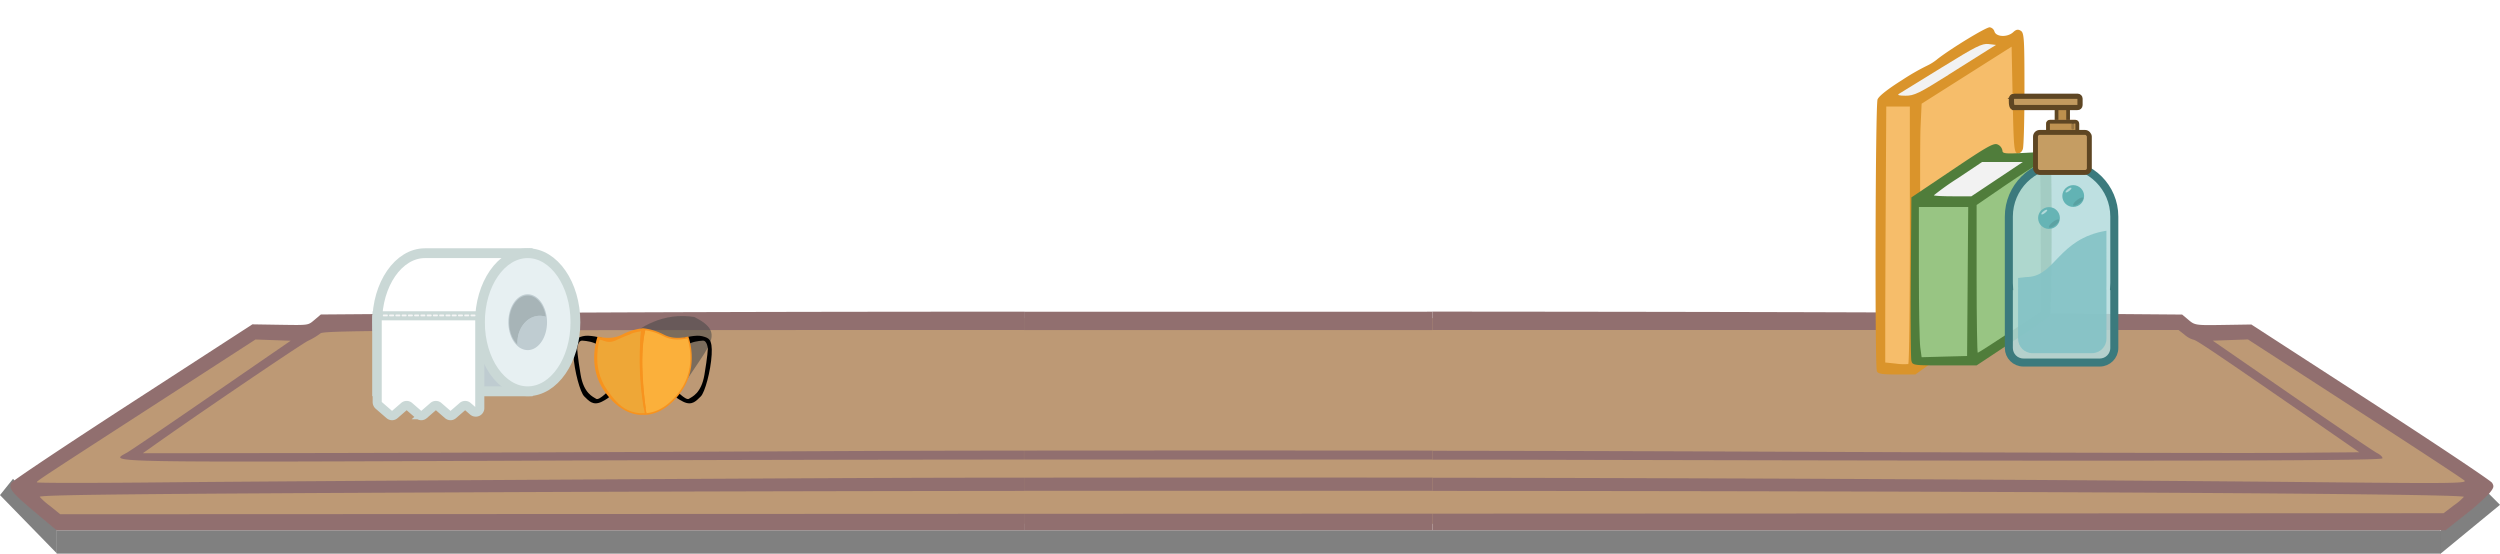 <?xml version="1.0" encoding="UTF-8" standalone="no"?>
<svg
   xmlns:dc="http://purl.org/dc/elements/1.1/"
   xmlns:cc="http://creativecommons.org/ns#"
   xmlns:rdf="http://www.w3.org/1999/02/22-rdf-syntax-ns#"
   xmlns:svg="http://www.w3.org/2000/svg"
   xmlns="http://www.w3.org/2000/svg"
   xmlns:sodipodi="http://sodipodi.sourceforge.net/DTD/sodipodi-0.dtd"
   xmlns:inkscape="http://www.inkscape.org/namespaces/inkscape"
   viewBox="0 0 840.148 186.182"
   version="1.1"
   id="svg1188"
   sodipodi:docname="toiletshelf2.svg"
   inkscape:version="0.92.4 (5da689c313, 2019-01-14)"
   width="840.148"
   height="186.182">
  <sodipodi:namedview
     pagecolor="#ffffff"
     bordercolor="#666666"
     borderopacity="1"
     objecttolerance="10"
     gridtolerance="10"
     guidetolerance="10"
     inkscape:pageopacity="0"
     inkscape:pageshadow="2"
     inkscape:window-width="1910"
     inkscape:window-height="526"
     id="namedview1190"
     showgrid="false"
     inkscape:zoom="6.1168972"
     inkscape:cx="86.370671"
     inkscape:cy="23.570841"
     inkscape:window-x="1922"
     inkscape:window-y="1069"
     inkscape:window-maximized="0"
     inkscape:current-layer="g957" />
  <defs
     id="defs1127">
    <style
       id="style1125">.cls-1{fill:#bd9975;}.cls-2{fill:#916f6f;}.cls-3{fill:#dbca4d;}.cls-4{fill:#ffffcb;}.cls-5{fill:#a14f14;}.cls-6{fill:#f58a01;}.cls-7{fill:#335810;}.cls-8{fill:#649239;}</style>
    <filter
       style="color-interpolation-filters:sRGB"
       inkscape:label="Drop Shadow"
       id="filter6628">
      <feFlood
         flood-opacity="0.498"
         flood-color="rgb(0,0,0)"
         result="flood"
         id="feFlood6618" />
      <feComposite
         in="flood"
         in2="SourceGraphic"
         operator="in"
         result="composite1"
         id="feComposite6620" />
      <feGaussianBlur
         in="composite1"
         stdDeviation="0"
         result="blur"
         id="feGaussianBlur6622" />
      <feOffset
         dx="0.5"
         dy="1.9"
         result="offset"
         id="feOffset6624" />
      <feComposite
         in="SourceGraphic"
         in2="offset"
         operator="over"
         result="composite2"
         id="feComposite6626" />
    </filter>
    <filter
       style="color-interpolation-filters:sRGB"
       inkscape:label="Drop Shadow"
       id="filter6784">
      <feFlood
         flood-opacity="0.498"
         flood-color="rgb(0,0,0)"
         result="flood"
         id="feFlood6774" />
      <feComposite
         in="flood"
         in2="SourceGraphic"
         operator="in"
         result="composite1"
         id="feComposite6776" />
      <feGaussianBlur
         in="composite1"
         stdDeviation="0"
         result="blur"
         id="feGaussianBlur6778" />
      <feOffset
         dx="6.6"
         dy="1.366"
         result="offset"
         id="feOffset6780" />
      <feComposite
         in="SourceGraphic"
         in2="offset"
         operator="over"
         result="composite2"
         id="feComposite6782" />
    </filter>
    <mask
       id="path-7-inside-1-5"
       fill="white">
      <path
         style="clip-rule:evenodd;fill-rule:evenodd"
         inkscape:connector-curvature="0"
         d="M 0,656 C 0,499.703 126.703,373 283,373 c 156.297,0 283,126.703 283,283 v 356 c 0,5.71 -0.169,11.38 -0.502,17 H 566 v 332 c 0,43.08 -34.922,78 -78,78 H 78 C 34.922,1439 0,1404.08 0,1361 V 1029 H 0.502 C 0.169,1023.38 0,1017.71 0,1012 Z"
         id="path18-9" />
    </mask>
    <filter
       style="color-interpolation-filters:sRGB"
       id="filter0_d-2"
       x="195"
       y="132"
       width="184"
       height="133"
       filterUnits="userSpaceOnUse">
      <feFlood
         flood-opacity="0"
         result="BackgroundImageFix"
         id="feFlood69-2" />
      <feColorMatrix
         in="SourceAlpha"
         type="matrix"
         values="0 0 0 0 0 0 0 0 0 0 0 0 0 0 0 0 0 0 127 0"
         id="feColorMatrix71-8" />
      <feOffset
         dy="4"
         id="feOffset73-9" />
      <feGaussianBlur
         stdDeviation="2"
         id="feGaussianBlur75-7" />
      <feColorMatrix
         type="matrix"
         values="0 0 0 0 0 0 0 0 0 0 0 0 0 0 0 0 0 0 0.25 0"
         id="feColorMatrix77-3" />
      <feBlend
         mode="normal"
         in2="BackgroundImageFix"
         result="effect1_dropShadow"
         id="feBlend79-6" />
      <feBlend
         mode="normal"
         in="SourceGraphic"
         in2="effect1_dropShadow"
         result="shape"
         id="feBlend81-1" />
    </filter>
    <mask
       id="path-7-inside-1-5-2"
       fill="white">
      <path
         style="clip-rule:evenodd;fill-rule:evenodd"
         inkscape:connector-curvature="0"
         d="M 0,656 C 0,499.703 126.703,373 283,373 c 156.297,0 283,126.703 283,283 v 356 c 0,5.71 -0.169,11.38 -0.502,17 H 566 v 332 c 0,43.08 -34.922,78 -78,78 H 78 C 34.922,1439 0,1404.08 0,1361 V 1029 H 0.502 C 0.169,1023.38 0,1017.71 0,1012 Z"
         id="path18-9-9" />
    </mask>
    <filter
       style="color-interpolation-filters:sRGB"
       id="filter0_d-2-3"
       x="195"
       y="132"
       width="184"
       height="133"
       filterUnits="userSpaceOnUse">
      <feFlood
         flood-opacity="0"
         result="BackgroundImageFix"
         id="feFlood69-2-1" />
      <feColorMatrix
         in="SourceAlpha"
         type="matrix"
         values="0 0 0 0 0 0 0 0 0 0 0 0 0 0 0 0 0 0 127 0"
         id="feColorMatrix71-8-9" />
      <feOffset
         dy="4"
         id="feOffset73-9-4" />
      <feGaussianBlur
         stdDeviation="2"
         id="feGaussianBlur75-7-7" />
      <feColorMatrix
         type="matrix"
         values="0 0 0 0 0 0 0 0 0 0 0 0 0 0 0 0 0 0 0.25 0"
         id="feColorMatrix77-3-8" />
      <feBlend
         mode="normal"
         in2="BackgroundImageFix"
         result="effect1_dropShadow"
         id="feBlend79-6-4" />
      <feBlend
         mode="normal"
         in="SourceGraphic"
         in2="effect1_dropShadow"
         result="shape"
         id="feBlend81-1-5" />
    </filter>
    <filter
       style="color-interpolation-filters:sRGB"
       inkscape:label="Drop Shadow"
       id="filter1749">
      <feFlood
         flood-opacity="0.498"
         flood-color="rgb(0,0,0)"
         result="flood"
         id="feFlood1739" />
      <feComposite
         in="flood"
         in2="SourceGraphic"
         operator="in"
         result="composite1"
         id="feComposite1741" />
      <feGaussianBlur
         in="composite1"
         stdDeviation="0"
         result="blur"
         id="feGaussianBlur1743" />
      <feOffset
         dx="4.918"
         dy="-2.5"
         result="offset"
         id="feOffset1745" />
      <feComposite
         in="SourceGraphic"
         in2="offset"
         operator="over"
         result="composite2"
         id="feComposite1747" />
    </filter>
  </defs>
  <g
     id="Layer_2"
     data-name="Layer 2"
     transform="translate(3.499,49.319)">
    <g
       id="_2nd_Shelf"
       data-name="2nd Shelf">
      <g
         transform="translate(-2.136,-33.026)"
         id="g957">
        <path
           inkscape:connector-curvature="0"
           id="path925-7"
           d="m 17.662,169.6 -19.025,-19.512 4.373,-5.458 14.651,15.828 z"
           style="fill:#000000;fill-opacity:0.498;stroke:none;stroke-width:1px;stroke-linecap:butt;stroke-linejoin:miter;stroke-opacity:1" />
        <rect
           y="161.916"
           x="17.656"
           height="7.847"
           width="801.06"
           id="rect906"
           style="fill:#000000;fill-opacity:0.498;stroke:none;stroke-width:5.5;stroke-linecap:round;stroke-miterlimit:4;stroke-dasharray:none;stroke-opacity:1" />
        <path
           inkscape:connector-curvature="0"
           id="path925"
           d="m 818.672,169.889 20.114,-16.531 -4.624,-4.624 -15.49,13.409 z"
           style="fill:#000000;fill-opacity:0.498;stroke:none;stroke-width:1px;stroke-linecap:butt;stroke-linejoin:miter;stroke-opacity:1" />
      </g>
      <rect
         class="cls-1"
         x="332.327"
         y="57.62"
         width="153.876"
         height="69.06"
         id="rect1129"
         style="fill:#bd9975;stroke-width:1" />
      <path
         class="cls-1"
         d="M 829.49,113.48 815.1,126.67 714.7,126 v 0.64 H 477.88 V 57.62 H 714.7 v 0.1 l 11.81,-0.1 3.94,3.08 19.19,0.52 z"
         id="path1131"
         inkscape:connector-curvature="0"
         style="fill:#bd9975" />
      <path
         class="cls-1"
         d="m 120.46,57.62 h 220.19 v 69.06 H 120.46 V 126 l -103,0.64 L 3,113.49 82.89,61.23 l 19.19,-0.52 3.92,-3.08 14.44,0.12 z"
         id="path1133"
         inkscape:connector-curvature="0"
         style="fill:#bd9975" />
      <path
         id="Left_Shelf_Outline"
         data-name="Left Shelf Outline"
         class="cls-2"
         d="m 100,65.23 a 24.39,24.39 0 0 0 4.21,-2.52 c 1.12,-1 24,-1.12 236.48,-1.13 v -6.16 c -75,0 -142.39,0.21 -174.09,0.46 l -62.28,0.49 -2,1.7 c -2.42,2 -1.63,1.91 -12.36,1.75 l -8.64,-0.14 -40,25.92 C 19.3,99.86 0.92,112.12 0.43,112.86 c -1.25,1.87 -0.12,3.28 8.2,10.25 l 6.89,5.78 h 325.13 v -5.54 l -323.91,0.14 -3.53,-2.86 a 21.28,21.28 0 0 1 -3.37,-3 c 0.64,-0.65 30.87,-1 138,-1.47 58.89,-0.28 125.38,-0.44 192.81,-0.51 v -4.45 c -31.91,0 -62.33,0.15 -90.39,0.3 -42.32,0.23 -85.72,0.48 -121.54,0.71 -35.82,0.23 -64.08,0.44 -76.1,0.56 -24.06,0.25 -43.74,0.26 -43.74,0 0,-0.47 0.51,-0.81 44.12,-29 l 29.36,-19 5.91,0.21 5.91,0.21 -26.35,18.13 c -14.49,10 -27.36,18.73 -28.6,19.44 -6,3.44 -12.55,3.32 148.39,2.68 43.23,-0.17 99,-0.29 153,-0.33 v -3 c -26.34,0 -50.07,0.1 -69,0.19 -65.54,0.32 -143.45,0.6 -173.12,0.63 l -54,0.06 2.85,-2 C 59.88,92 97.66,66.33 100,65.23 Z"
         inkscape:connector-curvature="0"
         style="fill:#916f6f" />
      <path
         inkscape:connector-curvature="0"
         id="path4629-1"
         d="m 224.919,82.275 c 8.962,-15.226 16.301,-19.37 4.929,-25.063 -20.5,-3.25 -32.057,18.937 -32.057,18.937 l 4.047,5.928 z"
         style="fill:#494949;fill-opacity:0.566;stroke:none;stroke-width:1px;stroke-linecap:butt;stroke-linejoin:miter;stroke-opacity:1"
         sodipodi:nodetypes="ccccc" />
      <path
         id="Right_Shelf_Outline"
         data-name="Right Shelf Outline"
         class="cls-2"
         d="m 833,116.54 a 81,81 0 0 1 -8.28,7.29 l -6.41,5.06 H 477.88 v -5.59 l 339.81,-0.15 3.5,-2.67 a 20.51,20.51 0 0 0 3.33,-2.83 c -1.14,-1.14 -163.41,-1.93 -346.64,-2 v -4.43 c 104.83,0.14 214.56,0.68 304,1.57 38.42,0.38 43.78,0.3 42.84,-0.61 -0.6,-0.58 -17.21,-11.48 -36.93,-24.22 l -35.85,-23.21 -11.82,0.42 26.57,18.36 c 14.61,10.09 27.5,18.82 28.63,19.39 1.13,0.57 1.95,1.38 1.81,1.8 -0.28,0.86 -75.55,1 -297.13,0.44 h -22.12 v -3 c 35,0.05 69.5,0.13 99.88,0.26 88.5,0.37 172.32,0.57 186.25,0.46 l 25.33,-0.21 -18.78,-13 c -30.95,-21.36 -36.15,-24.84 -37,-24.84 a 7.93,7.93 0 0 1 -2.87,-1.62 l -2.06,-1.62 H 477.88 V 55.4 c 81.5,0.05 156.27,0.21 189.78,0.49 l 62.17,0.5 2.17,1.82 c 2.09,1.77 2.45,1.82 11.62,1.67 l 9.46,-0.15 40,25.9 c 22,14.24 40.38,26.52 40.89,27.29 0.76,1.2 0.63,1.69 -0.97,3.62 z"
         inkscape:connector-curvature="0"
         style="fill:#916f6f" />
      <g
         id="Shelf_Middle"
         data-name="Shelf Middle">
        <polygon
           class="cls-2"
           points="419.08,123.32 477.88,123.3 477.88,128.89 340.65,128.89 340.65,123.35 "
           id="polygon1137"
           style="fill:#916f6f" />
        <path
           class="cls-2"
           d="m 477.88,111.18 v 4.43 c -45.17,0 -91.37,0 -137.23,0 v -4.41 c 43.94,-0.06 90.19,-0.07 137.23,-0.02 z"
           id="path1139"
           inkscape:connector-curvature="0"
           style="fill:#916f6f" />
        <path
           class="cls-2"
           d="m 477.88,102.1 v 3 c -39.88,0 -88,0 -137.23,0 v -3 c 42.35,-0.05 90.07,-0.05 137.23,0 z"
           id="path1141"
           inkscape:connector-curvature="0"
           style="fill:#916f6f" />
        <path
           class="cls-2"
           d="M 477.88,55.43 V 61.6 H 340.65 v -6.15 c 44.82,-0.03 91.86,-0.03 137.23,-0.02 z"
           id="path1143"
           inkscape:connector-curvature="0"
           style="fill:#916f6f" />
      </g>
      <g
         transform="matrix(0.426,0,0,0.426,132.239,31.765)"
         id="Layer_2-5"
         data-name="Layer 2">
        <g
           transform="translate(5.287,4.699)"
           id="g6177">
          <g
             style="filter:url(#filter6628)"
             transform="translate(-63.441,130.993)"
             id="g6233">
            <g
               id="g6141"
               transform="matrix(0.055,0,0,0.066,191.249,-68.978)">
              <path
                 id="path6105"
                 transform="translate(-23,-503)"
                 d="m 79.64,749.21 c 0,0 7.56,-102.09 73.73,-98.31 66.17,3.78 158.8,15.1 217.41,49.15 58.61,34.05 62.81,-80.63 62.81,-80.63 0,0 -183.8,-42.25 -272.66,-21.42 -88.86,20.83 -149.35,26.43 -136.11,221.15 13.24,194.72 98.3,453.72 156.91,499.1 58.61,45.38 119.1,117.21 251.43,62.38 132.33,-54.83 145.57,-94.52 145.57,-94.52 l -22.68,-58.61 c 0,0 -158.81,143.68 -204.18,119.1 C 306.5,1322.02 174.17,1282.33 128.79,1059.25 83.41,836.17 79.64,749.21 79.64,749.21 Z"
                 inkscape:connector-curvature="0" />
              <path
                 id="path6107"
                 transform="translate(-23,-503)"
                 d="m 1953.36,749.21 c 0,0 -7.56,-102.09 -73.73,-98.31 -66.17,3.78 -158.8,15.12 -217.41,49.15 -58.61,34.03 -62.81,-80.63 -62.81,-80.63 0,0 183.8,-42.25 272.66,-21.45 88.86,20.8 149.35,26.46 136.11,221.18 -13.24,194.72 -98.3,453.72 -156.91,499.1 -58.61,45.38 -119.1,117.21 -251.43,62.38 -132.33,-54.83 -145.57,-94.52 -145.57,-94.52 L 1477,1227.5 c 0,0 158.81,143.68 204.18,119.1 45.37,-24.58 177.7,-64.27 223.08,-287.35 45.38,-223.08 49.1,-310.04 49.1,-310.04 z"
                 inkscape:connector-curvature="0" />
              <path
                 id="path6109"
                 transform="translate(-23,-503)"
                 d="m 1673.33,601.31 c -158.08,31.81 -263.74,11.48 -332.73,-15.13 -34.94,-13.47 -93.49,-41.29 -185.26,-62.38 A 956.47,956.47 0 0 0 1023,503 956.47,956.47 0 0 0 890.66,523.8 c -91.77,21.09 -150.32,48.91 -185.26,62.38 -69,26.61 -174.65,46.94 -332.73,15.13 0,0 -162.59,349.74 102.08,659.78 264.67,310.04 548.25,276 548.25,276 0,0 283.58,34 548.25,-276 264.67,-310 102.08,-659.78 102.08,-659.78 z"
                 class="cls-1"
                 inkscape:connector-curvature="0"
                 style="fill:#f7931e" />
              <path
                 id="path6111"
                 transform="translate(-23,-503)"
                 d="M 1083,1522"
                 class="cls-2"
                 inkscape:connector-curvature="0"
                 style="fill:#fbb03b" />
              <polyline
                 id="polyline6113"
                 points="1014.43 952 1022 1009 1124.02 987.89"
                 class="cls-2"
                 style="fill:#fbb03b" />
              <path
                 id="path6115"
                 transform="translate(-23,-503)"
                 d="m 987,1052 c -11.29,-200 -7.749,-366.175 7.801,-512.265 -35.587,3.98 -70.918,9.989 -105.82,18 -73.18,16.81 -65.898,38.31 -100.568,52.53 210.015,-92.561 -73.06,5.451 -82.032,9 -56.24,21.68 -101.877,47.282 -170.217,47.282 -44,0 -84.801,-18.985 -133.711,-27.955 -11.27,29.28 -28.257,80.697 -33.587,173.197 -4.07,70.8 -0.077,136.82 18.793,202.01 23.57,81.44 61.553,157.28 119.873,225.55 91.11,106.73 176.667,192.301 288.877,237.061 91.2,36.37 165,41.8 200.82,41.8 7.815,0.062 15.629,-0.271 23.41,-1 l 2.39,-0.28 2.34,0.27 c 7.798,0.736 15.628,1.069 23.46,1 h 1.66 c -4,-17.62 -8.6,-39 -13.46,-63.2 -8.14,-40.43 -38.33,-195.75 -50.03,-403 z"
                 class="cls-3"
                 inkscape:connector-curvature="0"
                 style="fill:#eea737"
                 sodipodi:nodetypes="cccccsccccccccccccc" />
              <path
                 id="path6117"
                 transform="translate(-23,-503)"
                 d="m 1701.67,817.67 c -5.33,-92.51 -29.34,-164.37 -40.6,-193.64 -49,9 -95.94,13.5 -139.91,13.5 -68.33,0 -131.5,-11 -187.75,-32.68 -6.7,-2.59 -14,-5.58 -22.42,-9 -34.66,-14.22 -87,-35.72 -160.14,-52.52 A 938.64,938.64 0 0 0 1056,526.58 c -92.25,335.54 -3.66,879.11 16.23,990.92 40.07,-2.33 102.91,-11.39 177.36,-41.09 112.22,-44.75 215.32,-121.56 306.43,-228.3 58.29,-68.27 99.78,-144.15 123.34,-225.51 18.88,-65.19 26.38,-134.13 22.31,-204.93 z"
                 class="cls-2"
                 inkscape:connector-curvature="0"
                 style="fill:#fbb03b;stroke-width:46.979;stroke-miterlimit:10;stroke-dasharray:none" />
              <path
                 id="path6119"
                 transform="translate(-23,-503)"
                 d="m 1001,525 v 0.28 l 3.83,-0.42 z"
                 class="cls-1"
                 inkscape:connector-curvature="0"
                 style="fill:#f7931e" />
              <path
                 id="path6121"
                 transform="translate(-23,-503)"
                 d="m 1057,523 -25.17,0.9 q 12.09,1.17 24.18,2.68 z"
                 class="cls-1"
                 inkscape:connector-curvature="0"
                 style="fill:#f7931e" />
              <path
                 id="path6123"
                 d="m 1031.736,23.58 q -13.031,-1.5 -26.061,-2.68 l -29.101,1 -4.128,0.42 C 955.697,168.37 945.199,349 957.368,549 c 12.61,207.25 45.149,362.57 53.89,403 5.238,24.23 10.228,45.58 14.507,63.2 6.715,0 14.561,-0.22 23.475,-0.7 C 1027.802,902.69 932.319,359.12 1031.736,23.58 Z"
                 class="cls-1"
                 inkscape:connector-curvature="0"
                 style="fill:#f7931e;stroke-width:1.038" />
            </g>
          </g>
          <g
             style="filter:url(#filter6784)"
             transform="translate(-4.78,130.19)"
             id="g6244">
            <path
               id="path6057"
               d="m 9.477,-126.858 c -20.8,0 -37.66,24.38 -37.66,54.46 0,30.08 16.86,54.46 37.66,54.46 h 81.06 v -108.92 z"
               class="cls-1"
               inkscape:connector-curvature="0"
               style="fill:#ffffff;stroke:#cad8d6;stroke-width:7.729;stroke-miterlimit:10;stroke-dasharray:none" />
            <rect
               id="rect6059"
               height="56.2"
               width="118.72"
               y="-74.138"
               x="-28.183"
               class="cls-2"
               style="fill:#bfccd1;stroke:#cad8d6;stroke-width:7.729;stroke-miterlimit:10;stroke-dasharray:none" />
            <ellipse
               id="ellipse6061"
               ry="54.46"
               rx="37.66"
               cy="-72.398"
               cx="90.537"
               class="cls-3"
               style="fill:#e7f0f2;stroke:#cad8d6;stroke-width:7.729;stroke-miterlimit:10;stroke-dasharray:none" />
            <path
               id="path6063"
               d="m 105.467,-76.928 c -1.45,-10 -7.58,-17.52 -14.93,-17.52 -8.42,0 -15.25,9.87 -15.25,22 0,7.7 2.73,14.47 6.86,18.42 a 12.17,12.17 0 0 0 8.39,3.63 c 8.42,0 15.25,-9.87 15.25,-22 a 31.89,31.89 0 0 0 -0.32,-4.53 z"
               class="cls-4"
               inkscape:connector-curvature="0"
               style="fill:#bfccd1;stroke-width:5.521;stroke-miterlimit:10;stroke-dasharray:none" />
            <path
               id="path6065"
               d="m 100.117,-77.478 a 15.16,15.16 0 0 1 4.66,0.75 c -1.38,-9.56 -7.24,-16.75 -14.27,-16.75 -8,0 -14.58,9.44 -14.58,21.08 0,7.36 2.61,13.83 6.56,17.6 0,-0.52 -0.05,-1.06 -0.05,-1.6 0.03,-11.64 7.94,-21.08 17.68,-21.08 z"
               class="cls-5"
               inkscape:connector-curvature="0"
               style="fill:#a7b4b7;stroke-width:5.521;stroke-miterlimit:10;stroke-dasharray:none" />
            <path
               id="path6067"
               d="m 105.117,-72.398 a 30.65,30.65 0 0 0 -0.31,-4.33 15.16,15.16 0 0 0 -4.66,-0.75 c -9.77,0 -17.68,9.44 -17.68,21.08 0,0.54 0,1.08 0.05,1.6 a 11.59,11.59 0 0 0 8,3.48 c 8.07,0 14.6,-9.44 14.6,-21.08 z"
               class="cls-4"
               inkscape:connector-curvature="0"
               style="fill:#bfccd1;stroke-width:5.521;stroke-miterlimit:10;stroke-dasharray:none" />
            <path
               id="path6069"
               d="m 47.537,-2.228 -4.34,-3.75 a 3,3 0 0 0 -4,0 l -7.54,6.53 a 3,3 0 0 1 -4,0 l -7.54,-6.53 a 3,3 0 0 0 -4,0 l -7.53,6.53 a 3,3 0 0 1 -4,0 l -7.53,-6.53 a 3,3 0 0 0 -4,0 l -7.53,6.53 a 3,3 0 0 1 -4,0 l -8.36,-7.25 a 3.53,3.53 0 0 1 -1.35,-2.67 v -68.11 h 80.93 v 72.59 a 3.18,3.18 0 0 1 -5.21,2.66 z"
               class="cls-6"
               inkscape:connector-curvature="0"
               style="fill:#ffffff;stroke:#cad8d6;stroke-width:7.177;stroke-miterlimit:10;stroke-dasharray:none" />
            <path
               id="path6075"
               d="m 48.884,-77.05 h -3 c -0.27,0 -0.49,-0.31 -0.49,-0.71 0,-0.4 0.22,-0.71 0.49,-0.71 h 3 c 0.27,0 0.48,0.32 0.48,0.71 0,0.39 -0.2,0.71 -0.48,0.71 z m -4.94,0 h -3 c -0.27,0 -0.49,-0.31 -0.49,-0.71 0,-0.4 0.22,-0.71 0.49,-0.71 h 3 c 0.27,0 0.49,0.32 0.49,0.71 0,0.39 -0.22,0.71 -0.49,0.71 z m -4.94,0 h -3 c -0.27,0 -0.49,-0.31 -0.49,-0.71 0,-0.4 0.22,-0.71 0.49,-0.71 h 3 c 0.27,0 0.49,0.32 0.49,0.71 0,0.39 -0.22,0.71 -0.49,0.71 z m -4.94,0 h -3 c -0.27,0 -0.49,-0.31 -0.49,-0.71 0,-0.4 0.22,-0.71 0.49,-0.71 h 3 c 0.27,0 0.49,0.32 0.49,0.71 0,0.39 -0.22,0.71 -0.49,0.71 z m -4.94,0 h -2.96 c -0.27,0 -0.48,-0.31 -0.48,-0.71 0,-0.4 0.21,-0.71 0.48,-0.71 h 3 c 0.27,0 0.49,0.32 0.49,0.71 0,0.39 -0.26,0.71 -0.49,0.71 z m -4.94,0 h -3 c -0.27,0 -0.48,-0.31 -0.48,-0.71 0,-0.4 0.21,-0.71 0.48,-0.71 h 3 c 0.27,0 0.49,0.32 0.49,0.71 0,0.39 -0.22,0.71 -0.51,0.71 z m -4.94,0 h -3 c -0.27,0 -0.48,-0.31 -0.48,-0.71 0,-0.4 0.21,-0.71 0.48,-0.71 h 3 c 0.27,0 0.49,0.32 0.49,0.71 0,0.39 -0.22,0.71 -0.49,0.71 z m -4.94,0 h -3 c -0.27,0 -0.48,-0.31 -0.48,-0.71 0,-0.4 0.21,-0.71 0.48,-0.71 h 3 c 0.27,0 0.49,0.32 0.49,0.71 0,0.39 -0.22,0.71 -0.49,0.71 z m -4.94,0 h -3 c -0.27,0 -0.48,-0.31 -0.48,-0.71 0,-0.4 0.21,-0.71 0.48,-0.71 h 3 c 0.27,0 0.49,0.32 0.49,0.71 0,0.39 -0.22,0.71 -0.49,0.71 z m -4.94,0 h -3 c -0.27,0 -0.48,-0.31 -0.48,-0.71 0,-0.4 0.21,-0.71 0.48,-0.71 h 3 c 0.27,0 0.49,0.32 0.49,0.71 0,0.39 -0.22,0.71 -0.49,0.71 z m -4.93,0 h -3 c -0.27,0 -0.48,-0.31 -0.48,-0.71 0,-0.4 0.21,-0.71 0.48,-0.71 h 3 c 0.26,0 0.48,0.32 0.48,0.71 0,0.39 -0.22,0.71 -0.48,0.71 z m -4.94,0 h -3 c -0.27,0 -0.48,-0.31 -0.48,-0.71 0,-0.4 0.21,-0.71 0.48,-0.71 h 3 c 0.26,0 0.48,0.32 0.48,0.71 0,0.39 -0.22,0.71 -0.48,0.71 z m -4.94,0 h -3 c -0.26,0 -0.48,-0.31 -0.48,-0.71 0,-0.4 0.22,-0.71 0.48,-0.71 h 3 c 0.26,0 0.48,0.32 0.48,0.71 0,0.39 -0.22,0.71 -0.48,0.71 z m -4.94,0 h -3 c -0.26,0 -0.48,-0.31 -0.48,-0.71 0,-0.4 0.22,-0.71 0.48,-0.71 h 3 c 0.26,0 0.48,0.32 0.48,0.71 0,0.39 -0.22,0.71 -0.48,0.71 z m -4.94,0 h -3 c -0.26,0 -0.48,-0.31 -0.48,-0.71 0,-0.4 0.22,-0.71 0.48,-0.71 h 3 c 0.26,0 0.48,0.32 0.48,0.71 0,0.39 -0.22,0.71 -0.48,0.71 z"
               class="cls-8"
               inkscape:connector-curvature="0"
               style="fill:#f6f6f6;fill-opacity:1;stroke-width:5.521;stroke-miterlimit:10;stroke-dasharray:none" />
            <path
               id="path6077"
               d="m 52.267,-76.768 h -1.45 c -0.27,0 -0.49,-0.31 -0.49,-0.71 0,-0.4 0.22,-0.71 0.49,-0.71 h 1.45 c 0.27,0 0.48,0.32 0.48,0.71 0,0.39 -0.21,0.71 -0.48,0.71 z"
               class="cls-8"
               inkscape:connector-curvature="0"
               style="fill:#cad8d6;stroke-width:5.521;stroke-miterlimit:10;stroke-dasharray:none" />
          </g>
        </g>
      </g>
      <g
         id="g1365"
         style="filter:url(#filter1749)">
        <g
           id="Bottom_Books"
           data-name="Bottom Books"
           transform="translate(25.594,-39.881)">
          <g
             id="Orange_Book"
             data-name="Orange Book"
             transform="translate(491.508,-5.22)">
            <path
               class="cls-7"
               d="M 152.55,11.84 119,33.51 v 88 L 152.67,91.7 Z"
               id="path65"
               inkscape:connector-curvature="0"
               style="fill:#f6bd6a" />
            <path
               class="cls-6"
               d="m 105.22,122.94 c -0.72,-1.88 -0.5,-89.32 0.23,-91.24 0.42,-1.12 3.45,-3.5 8.27,-6.53 A 75.6,75.6 0 0 1 122,20.4 16.78,16.78 0 0 0 125.74,18 c 4.92,-3.76 16.12,-10.55 17.4,-10.55 a 2,2 0 0 1 1.6,1.44 c 0.59,1.83 4.35,2 6.29,0.21 1,-0.94 1.65,-1.05 2.58,-0.46 1.09,0.7 1.21,2.69 1.21,19.41 0,10.25 -0.24,19.39 -0.54,20.31 -0.3,0.92 -1,1.59 -1.8,1.43 -1.14,-0.22 -1.29,-1.84 -1.62,-18 L 150.5,13.97 135.38,23.55 120.26,33.13 119.9,41 c -0.19,4.34 -0.19,23.51 0,42.61 l 0.36,34.72 3.16,-2.5 c 3.54,-2.79 3.89,-2.9 5,-1.54 1.11,1.36 0.12,2.4 -5.62,6.51 l -4.64,3.33 h -6.26 c -5,0 -6.35,-0.22 -6.7,-1.14 z"
               id="path67"
               inkscape:connector-curvature="0"
               style="fill:#da942b" />
            <path
               class="cls-7"
               d="M 116.3,77.24 V 34.08 h -7.92 l -0.17,30.24 c -0.09,16.63 -0.17,36 -0.18,43 v 12.78 l 3.6,0.38 a 18.38,18.38 0 0 0 4.14,0.14 c 0.3,-0.14 0.54,-19.67 0.54,-43.4 z"
               id="path69"
               inkscape:connector-curvature="0"
               style="fill:#f6bd6a" />
            <path
               class="cls-4"
               d="m 129.26,23.42 c 6.14,-3.88 12.25,-7.73 13.59,-8.55 l 2.42,-1.49 -2.51,-0.3 c -2.18,-0.25 -4.25,0.78 -15.74,7.88 l -14.32,8.82 c -0.75,0.46 -0.11,0.66 2.16,0.67 2.88,0 4.5,-0.77 14.4,-7 z"
               id="path71"
               inkscape:connector-curvature="0"
               style="fill:#f2f2f2" />
          </g>
          <g
             id="Green_Book"
             data-name="Green Book"
             transform="translate(481.248,-4.3)">
            <path
               class="cls-8"
               d="m 173.82,50 c -0.43,-1.68 -0.48,-1.69 -8.28,-1.28 -6.93,0.37 -7.86,0.28 -7.86,-0.75 a 2.75,2.75 0 0 0 -1.5,-2 c -1.32,-0.71 -3.2,0.33 -15.3,8.46 l -13.8,9.27 -0.2,26.61 c -0.11,14.64 0,27.34 0.19,28.23 0.39,1.59 0.6,1.62 11.17,1.62 H 149 l 12.08,-8 c 6.64,-4.4 12.3,-8.37 12.59,-8.82 0.63,-0.93 0.76,-50.89 0.15,-53.34 z"
               id="path74"
               inkscape:connector-curvature="0"
               style="fill:#507d3b" />
            <path
               class="cls-9"
               d="m 145.8,117 -7.64,0.2 -7.64,0.21 -0.46,-3.37 c -0.25,-1.85 -0.46,-13.2 -0.46,-25.22 V 66.93 h 16.58 z"
               id="path76"
               inkscape:connector-curvature="0"
               style="fill:#98c583" />
            <path
               class="cls-4"
               d="m 147.24,63.33 h -6.3 c -3.46,0 -6.3,-0.16 -6.3,-0.35 a 89.35,89.35 0 0 1 8.1,-5.76 l 8.09,-5.41 h 13.69 l -8.64,5.76 z"
               id="path78"
               inkscape:connector-curvature="0"
               style="fill:#f2f2f2" />
            <path
               class="cls-9"
               d="M 170.64,102.07 160.18,109 c -5.76,3.8 -10.62,6.91 -10.8,6.91 -0.18,0 -0.38,-11.19 -0.38,-24.84 V 66.25 l 9.75,-6.68 c 5.36,-3.67 10.22,-6.78 10.8,-6.91 0.91,-0.2 1,3.17 1,24.59 z"
               id="path80"
               inkscape:connector-curvature="0"
               style="fill:#98c583" />
          </g>
        </g>
        <rect
           x="682.703"
           y="-10.969"
           width="3.883"
           height="9.331"
           id="rect4"
           style="fill:#bd904d;fill-opacity:1;stroke:#5e4623;stroke-width:1.252;stroke-opacity:1" />
        <g
           transform="matrix(0.063,0,0,0.063,666.672,-15.102)"
           id="g10"
           style="fill:#be9251;fill-opacity:1;filter:url(#filter0_d-2-3)">
          <rect
             x="199"
             y="132"
             width="176"
             height="125"
             rx="20"
             id="rect6-2"
             style="fill:#be9251;fill-opacity:1"
             ry="20" />
          <rect
             x="209"
             y="142"
             width="156"
             height="105"
             rx="10"
             id="rect8"
             style="fill:#be9251;fill-opacity:1;stroke:#5e4623;stroke-width:20;stroke-opacity:1"
             ry="10" />
        </g>
        <path
           d="m 668.363,-14.476 h 21.417 c 0.45,0 0.814,0.364 0.814,0.814 v 2.169 c 0,0.481 -0.415,0.857 -0.893,0.81 l -21.608,0.003 c -0.703,-0.423 -0.544,-2.491 -0.544,-2.91 v -0.072 c 0,-0.45 0.364,-0.814 0.814,-0.814 z"
           id="path16-9"
           style="fill:#c29a5f;fill-opacity:1;stroke:#5e4623;stroke-width:1.752;stroke-miterlimit:4;stroke-dasharray:none;stroke-opacity:1"
           inkscape:connector-curvature="0"
           sodipodi:nodetypes="ssssccsss" />
        <path
           inkscape:connector-curvature="0"
           d="m 666.672,25.978 c 0,-9.788 7.934,-17.722 17.722,-17.722 9.788,0 17.722,7.934 17.722,17.722 v 22.294 c 0,0.358 -0.011,0.713 -0.032,1.065 h 0.032 v 20.791 c 0,2.698 -2.187,4.885 -4.885,4.885 h -25.675 c -2.698,0 -4.885,-2.187 -4.885,-4.885 v -20.791 h 0.031 c -0.021,-0.352 -0.031,-0.707 -0.031,-1.065 z"
           id="path21"
           style="clip-rule:evenodd;fill:#b2dadb;fill-opacity:0.847;fill-rule:evenodd;stroke:#3b7a7d;stroke-width:2.7;stroke-miterlimit:4;stroke-dasharray:none;stroke-opacity:1" />
        <rect
           x="675.627"
           y="-2.327"
           width="18.098"
           height="13.464"
           rx="1.44"
           id="rect12"
           style="fill:#c59d63;fill-opacity:1;stroke:#5e4623;stroke-width:1.652;stroke-miterlimit:4;stroke-dasharray:none;stroke-opacity:1"
           ry="1.44" />
        <path
           inkscape:connector-curvature="0"
           d="m 669.803,50.373 h -0.032 v 16.644 c 0,2.681 2.173,4.853 4.853,4.853 h 19.995 c 2.68,0 4.853,-2.172 4.853,-4.853 v -16.644 h -0.032 l 0.002,-0.033 c 0.02,-0.312 0.029,-0.627 0.029,-0.944 V 30.711 c -8.217,1.361 -12.501,5.246 -15.954,8.795 -0.301,0.31 -0.596,0.617 -0.887,0.92 -3.045,3.171 -5.629,5.863 -10.116,5.863 l -2.744,0.31 v 2.796 c 0,0.317 0.01,0.632 0.03,0.944 z"
           id="path29"
           style="opacity:0.901;fill:#83c2c5;fill-opacity:1;stroke:none;stroke-width:0.063" />
        <path
           inkscape:connector-curvature="0"
           style="stroke:#000000;stroke-width:0.939;stroke-linecap:round;stroke-linejoin:round;stroke-opacity:0.2"
           d="m 688.151,-5.02 v 1.252"
           id="path45" />
        <circle
           cx="680.167"
           cy="26.447"
           r="3.663"
           id="circle47"
           style="fill:#66b4b5;fill-opacity:1;stroke-width:0.063" />
        <ellipse
           style="fill:#ffffff;fill-opacity:0.5;stroke-width:0.063"
           cx="525.315"
           cy="430.247"
           rx="1.221"
           ry="0.376"
           transform="rotate(-37.255)"
           id="ellipse49" />
        <ellipse
           style="fill:#000000;fill-opacity:0.1;stroke-width:0.063"
           cx="525.594"
           cy="435.318"
           rx="2.129"
           ry="0.689"
           transform="rotate(-37.255)"
           id="ellipse51" />
        <circle
           cx="688.308"
           cy="19.058"
           r="3.663"
           id="circle53"
           style="fill:#62b3b4;fill-opacity:1;stroke-width:0.063" />
        <ellipse
           style="fill:#ffffff;fill-opacity:0.5;stroke-width:0.063"
           cx="536.268"
           cy="429.294"
           rx="1.221"
           ry="0.376"
           transform="rotate(-37.255)"
           id="ellipse55" />
        <ellipse
           style="fill:#000000;fill-opacity:0.1;stroke-width:0.063"
           cx="536.547"
           cy="434.365"
           rx="2.129"
           ry="0.689"
           transform="rotate(-37.255)"
           id="ellipse57" />
      </g>
    </g>
  </g>
</svg>
